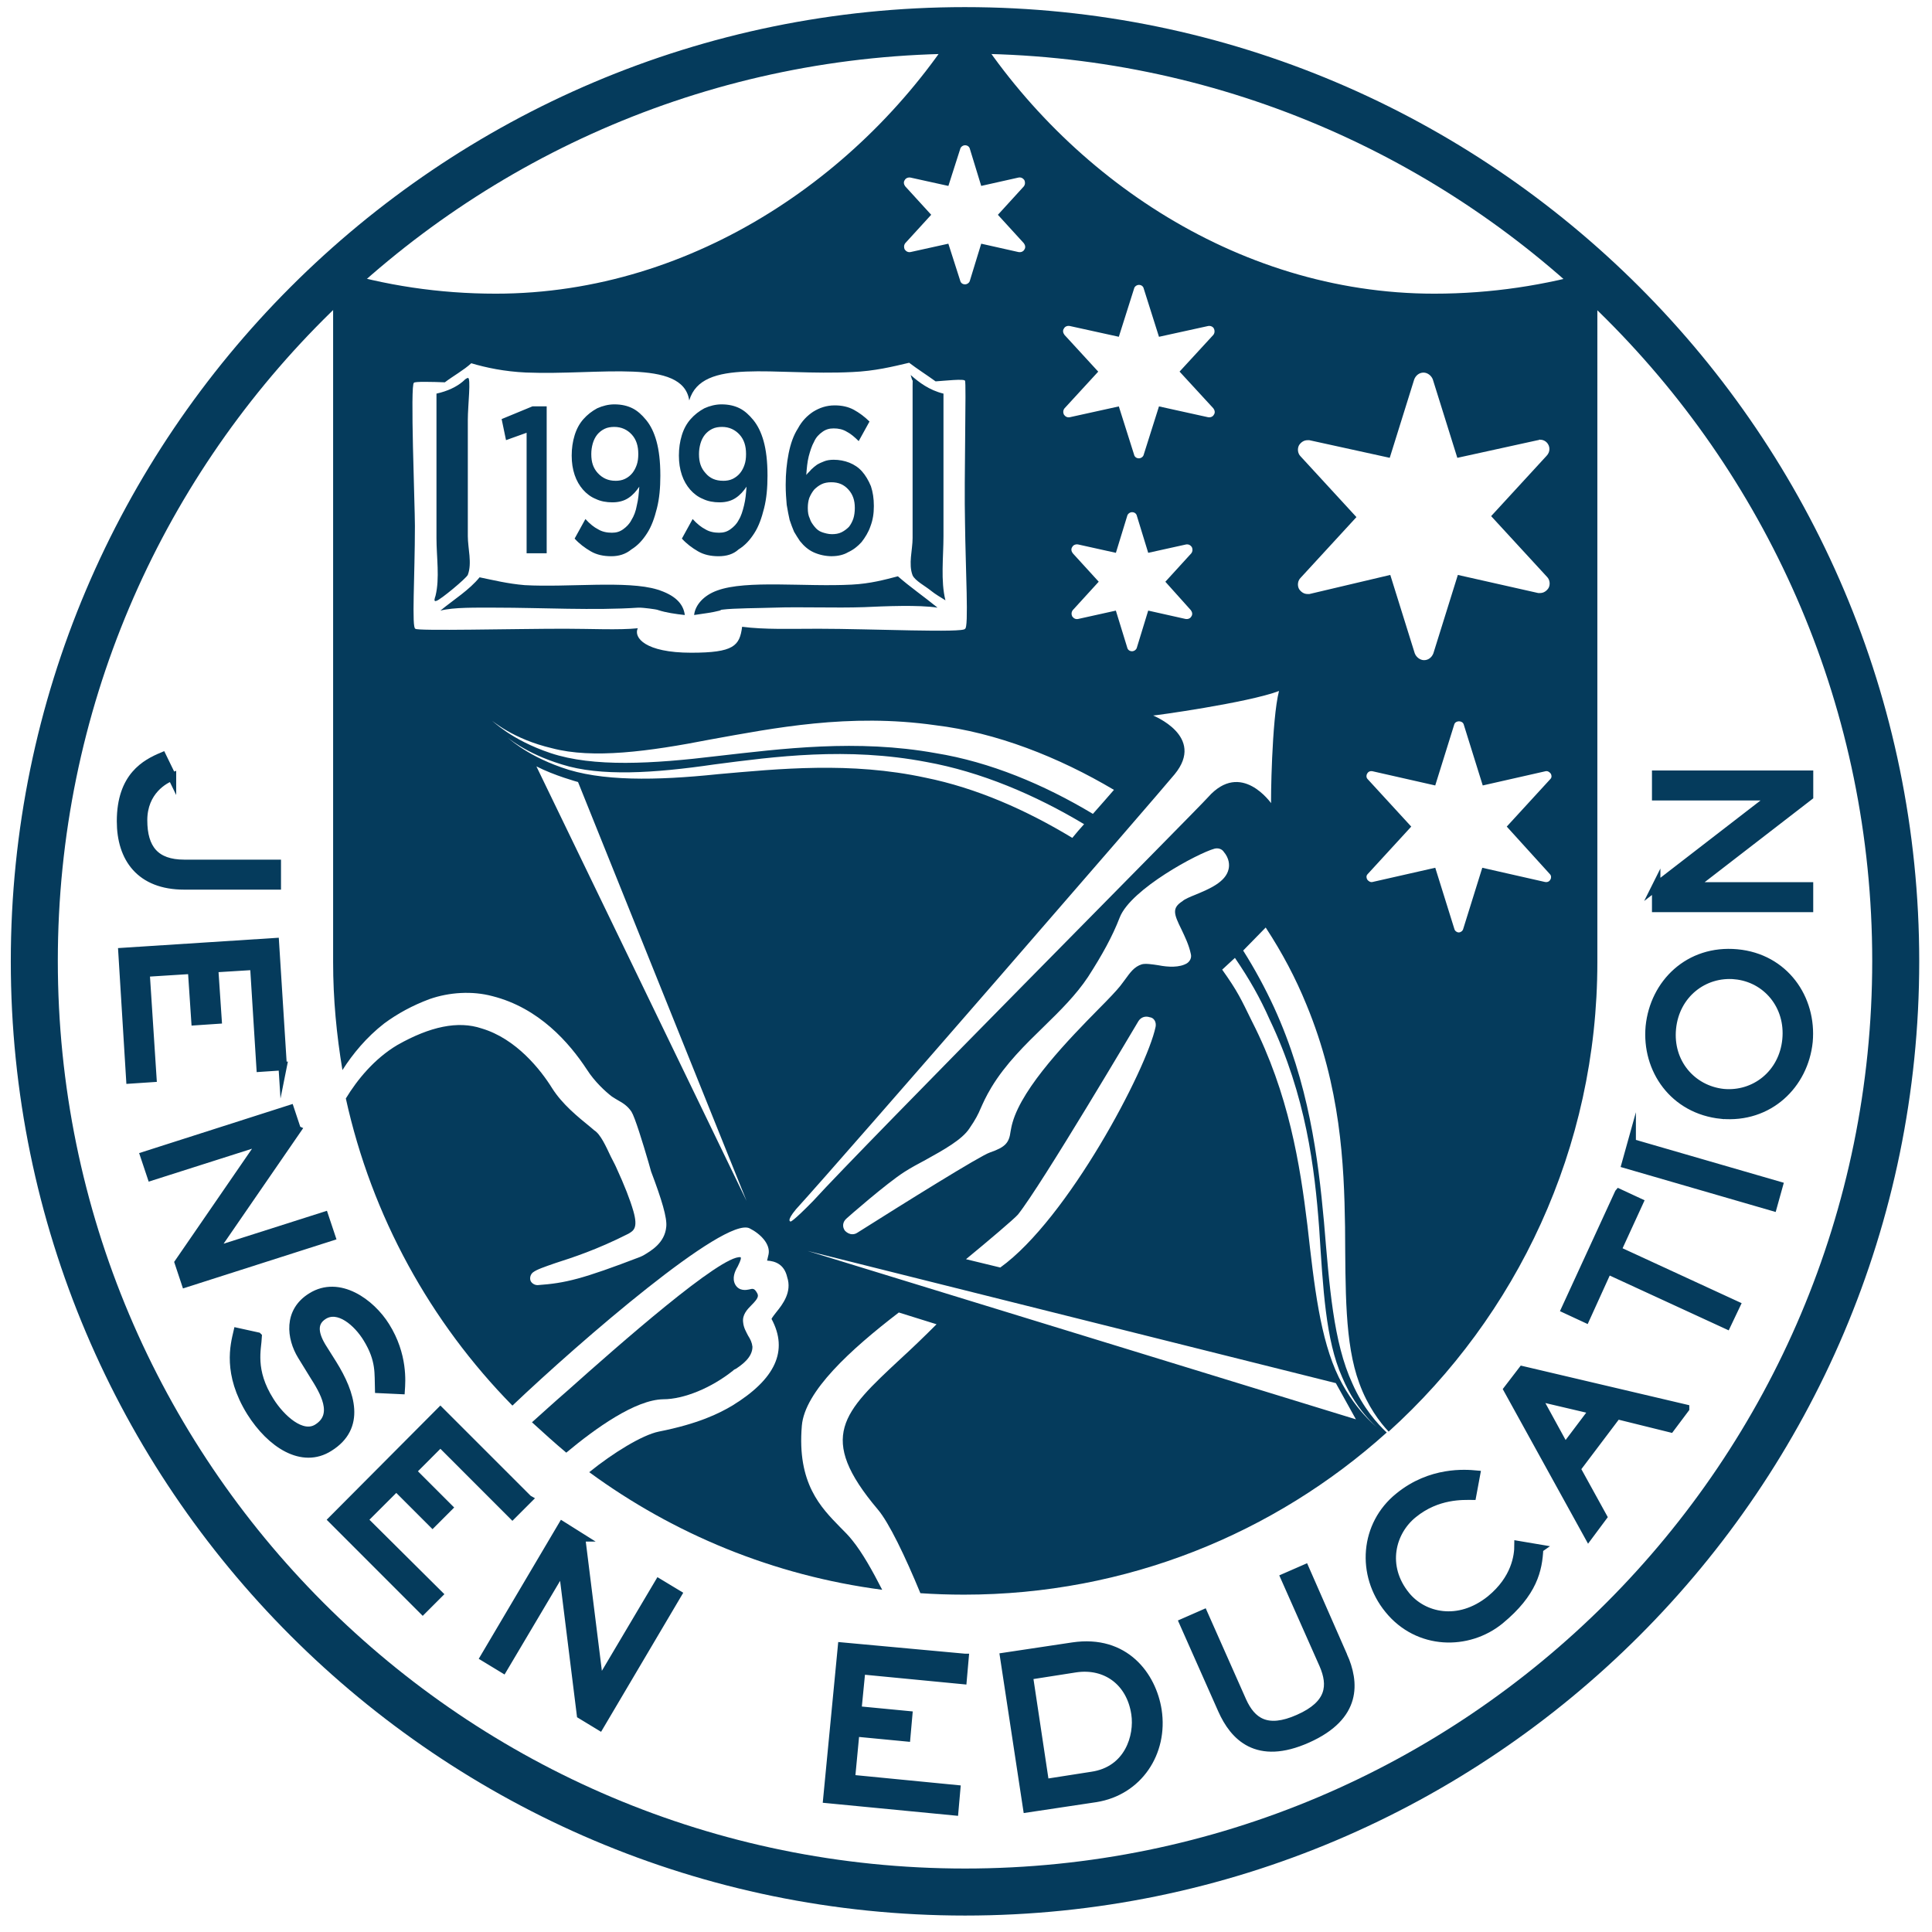 <svg xmlns="http://www.w3.org/2000/svg" width="114.51" height="114.51" viewBox="0 0 114.51 114.51"><path fill="none" d="M257.12 198.604"/><path fill="#053B5C" d="M57.197 3.18c29.7 0 53.77 24.068 53.77 53.77 0 29.7-24.07 53.798-53.77 53.798s-53.77-24.068-53.77-53.8c0-29.67 24.07-53.768 53.77-53.768m0-2.758C26.015.422.64 25.797.64 56.978c0 31.183 25.376 56.557 56.557 56.557 31.18 0 56.556-25.374 56.556-56.557 0-31.18-25.376-56.556-56.556-56.556z"/><g fill="#053B5C" stroke="#053B5C" stroke-width=".5" stroke-miterlimit="10"><path d="M10.193 46.033c-.436.145-1.713.842-1.713 2.584 0 1.684.726 2.584 2.438 2.584h5.487v1.278h-5.487c-2.613 0-3.745-1.626-3.745-3.804 0-2.67 1.48-3.426 2.44-3.833l.58 1.193zM16.754 63.19l-1.307.088-.378-6.04-2.382.147.205 3.048-1.306.088-.204-3.047-2.758.174.406 6.242-1.305.087-.465-7.55 9.03-.582.464 7.346zM17.596 66.966l-4.937 7.17v.03l6.56-2.09.407 1.22-8.622 2.757-.406-1.22 4.933-7.17v-.03l-6.56 2.09-.407-1.218 8.624-2.76.406 1.22zM15.273 79.22c-.03.724-.436 2 .726 3.83.638 1.016 1.885 2.18 2.815 1.597 1.248-.782.377-2.205-.232-3.163l-.698-1.134c-.64-1.046-.84-2.612.58-3.483 1.627-1.017 3.514.348 4.384 1.742 1.074 1.71.93 3.31.9 3.773l-1.278-.06c-.03-.898.088-1.71-.696-2.99-.58-.958-1.713-1.944-2.613-1.363-.58.376-.61.986-.086 1.857l.64 1.017c1.102 1.77 1.712 3.745-.204 4.937-1.598 1.018-3.456-.203-4.645-2.09-1.423-2.294-.958-3.98-.784-4.733l1.19.262zM31.3 88.856l-.93.93-4.268-4.27-1.684 1.687 2.148 2.147-.93.93-2.148-2.148-1.945 1.943 4.442 4.413-.93.93-5.34-5.343 6.387-6.416 5.197 5.196zM34.436 91.12l1.074 8.624h.03l3.512-5.922 1.103.666-4.616 7.812-1.104-.67-1.075-8.65h-.028l-3.513 5.923-1.104-.67 4.615-7.808 1.106.695zM57.167 98.263l-.115 1.307-6.01-.58-.233 2.382 3.018.29-.116 1.305-3.02-.29-.262 2.76 6.243.61-.115 1.305-7.52-.727.87-9.03 7.26.668zM63.584 97.594c3.106-.462 4.703 1.744 5.02 3.777.38 2.496-1.13 4.79-3.656 5.195l-4.064.61-1.364-8.972 4.064-.61zM60.97 99.31l.96 6.385 2.786-.435c2.178-.318 2.787-2.352 2.584-3.687-.29-1.917-1.77-2.96-3.542-2.7l-2.787.436zM79.61 98.146c.696 1.568.87 3.572-2.12 4.907s-4.354-.146-5.052-1.712l-2.293-5.167 1.19-.522 2.293 5.17c.552 1.217 1.452 1.886 3.34 1.044 1.916-.844 2.003-1.975 1.478-3.195l-2.293-5.17 1.19-.52 2.267 5.166zM91.223 91.79c-.058 1.247-.348 2.61-2.322 4.238-1.885 1.54-4.848 1.51-6.59-.64-1.684-2.06-1.452-5.022.61-6.676 1.888-1.54 3.948-1.366 4.558-1.31l-.232 1.25c-.52 0-2.06-.086-3.483 1.073-1.306 1.046-1.858 3.108-.436 4.85 1.017 1.247 3.106 1.77 5.02.23 1.483-1.218 1.657-2.582 1.657-3.222l1.22.206zM99.875 83.487l-.87 1.16-3.165-.783-2.41 3.192 1.568 2.846-.843 1.133-4.79-8.682.87-1.134 9.64 2.267zm-8.768-.698l1.654 3.02 1.686-2.237-3.34-.784zM95.955 70.71l1.19.553-1.306 2.845 7.054 3.252-.552 1.16-7.056-3.25-1.306 2.874-1.19-.553 3.165-6.88zM96.71 67.75l8.71 2.524-.348 1.25-8.71-2.527.348-1.248zM102.023 66.066c-2.815-.29-4.47-2.672-4.238-5.227.26-2.557 2.322-4.59 5.168-4.327 2.815.26 4.47 2.67 4.238 5.226-.26 2.554-2.35 4.587-5.167 4.326zm.813-8.275c-1.858-.173-3.542 1.134-3.745 3.166-.202 2.03 1.19 3.63 3.05 3.832 1.857.175 3.542-1.132 3.745-3.165.202-2.032-1.19-3.657-3.05-3.832zM98.162 52.536l6.88-5.313v-.03h-6.88v-1.276h9.06v1.277l-6.882 5.314v.028h6.88v1.278h-9.058v-1.278z"/></g><g fill="#053B5C"><path d="M31.212 25.65l-1.22.437-.26-1.248 1.83-.756h.84v8.71h-1.19V25.65zM36.235 32.968c-.466 0-.872-.087-1.22-.29-.347-.204-.667-.436-.957-.755l.64-1.16c.26.29.52.492.754.61.232.144.523.202.813.202.262 0 .464-.058.667-.203.203-.146.377-.32.494-.552.145-.23.26-.522.32-.87.086-.35.116-.698.145-1.105-.174.26-.377.494-.638.667-.26.175-.58.262-.96.262-.347 0-.696-.06-.985-.203-.29-.115-.552-.318-.755-.55-.203-.233-.377-.523-.494-.872-.117-.348-.174-.726-.174-1.132v-.03c0-.406.057-.812.174-1.19s.29-.696.523-.957c.233-.263.495-.466.813-.64.32-.145.668-.233 1.017-.233.436 0 .785.088 1.075.233.29.145.55.377.812.696.262.32.465.727.61 1.25.145.522.23 1.19.23 2.032v.03c0 .696-.056 1.334-.202 1.915-.145.58-.32 1.074-.582 1.48-.26.407-.55.727-.928.96-.35.29-.755.405-1.19.405zm.232-4.47c.203 0 .406-.03.58-.117.175-.086.32-.202.437-.348.115-.145.202-.32.26-.494.058-.174.087-.377.087-.61V26.9c0-.464-.116-.842-.376-1.133-.26-.29-.61-.464-1.046-.464-.203 0-.406.03-.58.116-.175.086-.32.203-.437.347-.114.146-.202.32-.26.523-.057.203-.086.407-.086.61v.028c0 .465.116.813.377 1.104.292.32.64.465 1.047.465zM42.593 32.968c-.464 0-.87-.087-1.22-.29-.35-.204-.667-.436-.958-.755l.638-1.16c.262.29.523.492.755.61.232.144.522.202.813.202.26 0 .465-.058.668-.203.203-.146.377-.32.494-.552.145-.23.232-.522.318-.87.087-.35.117-.698.146-1.105-.174.26-.378.494-.64.667-.26.175-.58.262-.957.262-.35 0-.697-.06-.988-.203-.29-.115-.552-.318-.755-.55-.203-.233-.378-.523-.494-.872-.117-.348-.174-.726-.174-1.132v-.03c0-.406.056-.812.173-1.19.115-.376.29-.696.523-.957.232-.263.494-.466.812-.64.32-.145.67-.233 1.017-.233.435 0 .784.088 1.074.233.29.145.55.377.812.696.26.32.464.727.61 1.25.145.522.23 1.19.23 2.032v.03c0 .696-.056 1.334-.202 1.915-.145.58-.318 1.074-.58 1.48-.26.407-.552.727-.93.96-.316.29-.722.405-1.187.405zm.26-4.47c.204 0 .407-.03.58-.117s.32-.202.437-.348c.117-.145.204-.32.26-.494.06-.174.088-.377.088-.61V26.9c0-.464-.117-.842-.378-1.133-.262-.29-.61-.464-1.044-.464-.203 0-.406.03-.58.116-.175.086-.32.203-.437.347-.117.146-.204.32-.263.523-.057.203-.086.407-.086.61v.028c0 .465.116.813.378 1.104.262.32.61.465 1.046.465zM49.328 32.968c-.406 0-.784-.087-1.103-.232-.32-.146-.582-.378-.813-.667-.116-.176-.232-.35-.348-.553-.088-.203-.174-.436-.262-.697-.06-.26-.115-.55-.174-.9-.03-.348-.06-.726-.06-1.16v-.03c0-.667.06-1.277.175-1.858.117-.58.29-1.074.552-1.48.232-.436.55-.755.9-.987.377-.232.784-.377 1.278-.377.436 0 .812.087 1.132.26.318.175.638.407.93.698l-.64 1.16c-.233-.23-.465-.434-.696-.55-.234-.146-.495-.203-.785-.203-.262 0-.465.058-.667.203-.205.145-.378.32-.494.58-.146.263-.232.552-.32.872-.087.35-.115.697-.145 1.104.085-.116.202-.203.29-.32.116-.115.23-.203.348-.29.145-.087.29-.145.435-.203.146-.06.35-.088.552-.088.32 0 .638.058.93.174.29.116.55.29.754.523.202.23.376.52.522.87.115.35.174.726.174 1.16v.03c0 .436-.06.813-.203 1.19-.117.35-.32.668-.523.93-.232.26-.494.463-.813.61-.232.14-.58.228-.93.228zm-.03-1.307c.206 0 .41-.027.583-.115.175-.087.32-.203.436-.32.116-.145.203-.32.262-.493.057-.174.086-.406.086-.61v-.03c0-.434-.115-.783-.376-1.073-.262-.292-.58-.437-1.016-.437-.204 0-.407.03-.58.116-.176.086-.32.203-.436.32-.117.145-.205.29-.29.492-.06.175-.088.377-.088.58v.03c0 .232.03.436.117.61.057.203.174.348.29.494.117.146.26.26.437.32.17.058.374.115.577.115z"/></g><path fill="#053B5C" d="M55.92 23.33v8.447c0 1.25-.175 2.643.116 3.804-.32-.202-.582-.348-.872-.58-.318-.262-.928-.58-1.074-.9-.26-.668 0-1.51 0-2.207v-9.03c0-.957.117.233-.115-.638.493.436 1.102.9 1.944 1.104zM55.57 36.016c-1.102-.174-3.135-.087-4.354-.03-1.77.06-3.687-.028-5.37.03-.872.03-2.353.03-3.02.116-.204.03 0 0-.175.06-.434.115-.928.173-1.51.26.06-.58.553-1.16 1.366-1.452 1.742-.64 5.226-.203 7.983-.35 1.103-.057 1.945-.29 2.728-.493.727.64 1.57 1.22 2.352 1.86zM28.425 34.217c.843.174 1.655.377 2.67.464 2.556.146 6.07-.29 7.868.262 1.017.32 1.538.813 1.626 1.51-.552-.06-1.133-.146-1.568-.29-.117-.06-.958-.147-1.075-.147h-.115c-2.584.175-5.777 0-8.42 0-1.218 0-2.497-.03-3.31.175.813-.667 1.712-1.22 2.323-1.973zM25.812 35.32c.26-1.046.058-2.294.058-3.427V23.33c.668-.147 1.19-.407 1.538-.698.117-.087.146-.174.32-.232.203-.06 0 1.655 0 2.468v6.91c0 .725.262 1.596 0 2.293-.087.204-1.625 1.482-1.858 1.54-.203.087-.087-.203-.058-.29z"/><g fill="#053B5C"><path d="M85.01 17.406c-11.874 0-22.21-7.287-27.813-16.578-5.603 9.29-15.97 16.578-27.813 16.578-3.368 0-6.59-.493-9.64-1.423v41.053c0 2.178.204 4.297.552 6.388.61-.96 1.424-1.945 2.47-2.76.783-.58 1.683-1.073 2.698-1.45 1.163-.406 2.527-.493 3.717-.174 2.76.695 4.558 2.757 5.604 4.353.464.726 1.103 1.307 1.48 1.597.146.087.263.174.378.232.26.145.552.32.784.668.203.32.667 1.828 1.015 3.02l.147.522c.638 1.684.958 2.758.9 3.28-.087.958-.9 1.423-1.337 1.684l-.115.06c-.03 0-.06.028-.06.028-3.482 1.336-4.47 1.567-6.096 1.684h-.03c-.174 0-.348-.116-.406-.26-.06-.176 0-.38.145-.495.232-.175.668-.32 1.335-.552.987-.318 2.438-.782 4.326-1.74.29-.175.58-.32.29-1.336-.202-.696-.52-1.51-1.014-2.585-.088-.204-.205-.406-.32-.64-.29-.61-.61-1.335-.988-1.567l-.203-.174c-.785-.64-1.685-1.365-2.293-2.323-.667-1.074-2.12-2.933-4.182-3.542-1.392-.465-3.048-.116-4.993.986-1.366.814-2.38 2.063-3.05 3.166 1.54 6.997 5.023 13.268 9.873 18.204 4.063-3.86 12.57-11.207 14.05-10.51.64.318 1.25.93 1.133 1.538-.03.146-.06.262-.088.378.464.028 1.017.203 1.192.986.29.87-.262 1.598-.64 2.062-.088.115-.232.29-.29.406 1.015 1.888.23 3.57-2.324 5.14-.783.464-2.002 1.074-4.354 1.54-.988.2-2.73 1.275-4.125 2.406 4.994 3.66 10.917 6.128 17.363 6.97-.582-1.134-1.163-2.18-1.772-2.933-.203-.26-.464-.523-.726-.783-1.132-1.162-2.555-2.585-2.264-6.012.174-2.03 2.873-4.5 5.748-6.707l2.236.698c-.755.757-1.48 1.452-2.148 2.062-3.397 3.164-4.965 4.616-1.335 8.913.667.783 1.626 2.787 2.525 4.964.842.058 1.713.087 2.584.087 9.64 0 18.407-3.628 25.056-9.61-.553-.52-1.395-1.45-2.033-2.9-1.133-2.44-1.365-5.78-1.686-9.583-.348-3.802-.9-8.216-2.96-12.716-.523-1.132-1.133-2.264-1.83-3.367l1.336-1.365c.987 1.51 1.77 2.99 2.41 4.56 2.033 4.905 2.236 9.435 2.293 13.18.03 3.746-.027 6.91.842 9.263.493 1.364 1.22 2.322 1.742 2.875 7.578-6.854 12.37-16.782 12.37-27.815V16.012c-3.076.9-6.3 1.394-9.666 1.394zm-21.92 2.44c-.087-.117-.116-.262-.028-.378.057-.116.203-.174.348-.145l2.903.638.9-2.844c.028-.146.175-.232.29-.232.146 0 .262.087.29.232l.9 2.845 2.903-.637c.146-.03.29.03.35.145s.057.26-.03.377l-2.003 2.178 2.004 2.178c.086.117.115.262.028.378-.058.116-.203.175-.35.146l-2.902-.64-.9 2.846c-.028.146-.173.232-.29.232-.145 0-.262-.087-.29-.232l-.9-2.845-2.903.64c-.145.028-.262-.03-.348-.147-.06-.116-.06-.26.03-.377l2-2.177-2-2.178zm7.49 16.316c.087.116.116.26.03.377-.06.115-.203.174-.35.145l-2.206-.494-.667 2.178c-.03.145-.174.232-.29.232-.146 0-.262-.087-.29-.232l-.67-2.177-2.235.495c-.145.03-.26-.03-.348-.146-.06-.117-.06-.262.03-.378l1.537-1.684-1.537-1.684c-.088-.116-.116-.26-.03-.377.06-.116.204-.174.35-.146l2.235.495.668-2.177c.03-.146.175-.232.29-.232.145 0 .262.087.29.232l.668 2.177 2.235-.494c.145-.028.26.03.348.147.058.116.058.26-.03.377l-1.537 1.684 1.51 1.684zM53.656 11.048c-.088-.116-.117-.26-.03-.377.06-.114.204-.173.35-.144l2.235.493.697-2.178c.03-.146.174-.232.29-.232.146 0 .262.087.292.232l.667 2.177 2.205-.494c.146-.03.262.03.35.145.057.117.057.263-.03.378l-1.537 1.684 1.538 1.684c.086.116.115.26.03.377-.06.116-.204.175-.35.146l-2.206-.495-.668 2.178c-.03.146-.176.232-.292.232-.145 0-.262-.087-.29-.232l-.698-2.178-2.235.494c-.146.028-.262-.03-.35-.147-.058-.116-.058-.26.03-.377l1.538-1.684-1.538-1.684zM24.622 37.265c-.232 0-.03-3.136-.03-6.097 0-1.22-.29-8.478-.056-8.478 0-.087 1.103-.058 1.83-.03.493-.376 1.13-.725 1.566-1.13.87.26 1.975.493 3.25.55 4.356.175 9.292-.87 9.67 1.655.754-2.555 5.022-1.45 9.667-1.684 1.335-.058 2.38-.318 3.367-.55.494.377 1.046.725 1.567 1.103.494-.03 1.743-.174 1.743-.03.087 0-.06 5.895 0 8.362.03 2.758.232 6.33 0 6.33 0 .26-5.632 0-8.682 0-1.683 0-3.193.057-4.528-.117-.146 1.132-.494 1.538-3.02 1.538-2.73 0-3.426-.9-3.165-1.45-1.103.115-2.816.028-4.326.028-2.96 0-8.854.146-8.854 0zm4.5 5.43c.088.027 1.25 1.102 3.6 1.654 2.41.637 5.69.202 9.408-.524 3.716-.667 8.187-1.568 13.296-.842 3.63.435 7.316 1.887 10.598 3.833-.377.436-.783.9-1.248 1.423-2.903-1.743-6.098-3.078-9.32-3.6-4.674-.843-9.116-.262-12.948.173-3.833.465-7.346.668-9.87-.174-2.355-.785-3.43-1.917-3.516-1.946zm2.67 2.728c1.075.552 2.468.928 2.468.928l9.988 24.825-12.455-25.752zm10.743.465c-3.63.377-6.94.436-9.262-.406-2.235-.784-3.222-1.83-3.31-1.858.06.03 1.132 1.016 3.34 1.685 2.292.724 5.457.52 9.028 0 3.57-.466 7.87-1.046 12.573-.147 3.223.58 6.444 1.945 9.35 3.687-.233.262-.466.523-.698.813-2.73-1.655-5.69-2.96-8.71-3.57-4.443-.96-8.68-.525-12.31-.205zm5.312 28.25l31.328 7.84s.842 1.51 1.19 2.146l-32.518-9.987zm22.18-19.047c.204.437.437.9.554 1.452.06.232-.058.436-.23.552-.437.26-1.105.232-1.686.117-.377-.058-.755-.116-.987-.058-.463.145-.695.494-1.015.93-.088.115-.176.23-.262.348-.232.29-.67.755-1.308 1.394-1.684 1.713-4.47 4.56-5.08 6.707-.06.204-.088.378-.116.523-.087.667-.29.93-1.22 1.25-.55.173-5.11 3.018-7.867 4.76-.09.058-.176.087-.292.087-.174 0-.318-.087-.435-.203-.174-.232-.145-.522.087-.726.086-.086 2.38-2.09 3.425-2.758.406-.262.843-.493 1.278-.726 1.045-.58 2.15-1.19 2.584-1.858.377-.55.52-.84.668-1.19.145-.32.29-.667.638-1.248.843-1.394 2.003-2.526 3.107-3.6.987-.96 1.916-1.887 2.612-2.933.842-1.306 1.452-2.41 1.888-3.542.667-1.683 4.645-3.803 5.603-4.064.203-.058.436 0 .553.175.348.407.348.812.29 1.045-.175.756-1.132 1.162-1.975 1.51-.29.116-.637.26-.754.377-.638.407-.52.755-.058 1.684zM68.49 60.87c-.522 2.497-5.197 11.382-9.203 14.256l-2.032-.493c1.306-1.073 2.846-2.38 3.076-2.642 1.397-1.742 7.087-11.38 7.144-11.468.146-.232.406-.32.668-.232.26.03.407.29.348.58zm6.765-.435c2.148 4.5 2.67 8.797 2.933 12.37.232 3.57.377 6.618 1.364 8.826.9 2.146 2.293 3.163 2.352 3.222-.06-.088-1.48-1.046-2.555-3.223-1.105-2.268-1.453-5.402-1.858-9.003-.436-3.6-1.104-7.81-3.28-12.078-.67-1.365-.844-1.772-1.772-3.078l.755-.697c.87 1.277 1.48 2.352 2.06 3.658zm.087-12.832c0 .03-1.77-2.583-3.745-.347-.64.726-20.47 20.7-23.4 23.923-1.22 1.248-1.335 1.22-1.335 1.22s-.29 0 .318-.727c2.933-3.224 21.543-24.68 22.442-25.782 1.858-2.265-1.307-3.484-1.277-3.484-.03.03 5.633-.754 7.462-1.452-.436 1.684-.494 6.678-.465 6.65zm2.264-12.396h-.115c-.202 0-.376-.116-.493-.29-.115-.204-.088-.494.088-.668l3.31-3.6-3.31-3.6c-.176-.175-.203-.465-.088-.668.117-.174.29-.29.494-.29h.116l4.762 1.044 1.45-4.645c.09-.232.292-.406.554-.406.232 0 .464.175.55.407l1.452 4.645 4.762-1.045c.03 0 .06 0 .087-.03h.06c.318 0 .55.262.55.553 0 .145-.058.29-.173.407l-3.282 3.57 3.312 3.6c.174.175.203.465.086.668-.115.174-.29.29-.493.29h-.116l-4.762-1.073-1.45 4.645c-.088.232-.29.407-.552.407-.232 0-.466-.175-.553-.407l-1.45-4.645-4.794 1.132zM91.862 51.81c.088.088.088.232.03.32-.06.116-.175.173-.32.145l-3.717-.842-1.132 3.63c-.03.114-.146.202-.262.202-.115 0-.23-.087-.26-.203l-1.133-3.63-3.717.843c-.115.028-.232-.03-.318-.146-.06-.117-.06-.232.027-.32l2.584-2.816-2.585-2.816c-.087-.087-.087-.232-.028-.32.057-.115.174-.174.318-.145l3.717.842 1.132-3.63c.086-.23.464-.23.552 0l1.132 3.63 3.716-.842c.117-.03.232.03.32.146.058.115.058.23-.03.318l-2.583 2.816 2.555 2.816z"/><path d="M43.9 74.515c-1.133-.175-7.288 5.254-10.25 7.897-.87.754-1.566 1.394-2.12 1.887.668.607 1.336 1.218 2.033 1.8 1.743-1.453 4.094-3.136 5.75-3.165 1.217 0 2.844-.67 4.12-1.686.03-.03.088-.086.175-.114.35-.234.99-.67.99-1.31-.03-.26-.118-.435-.262-.666-.117-.233-.262-.464-.29-.785-.06-.435.23-.755.493-1.016.376-.378.435-.523.347-.697-.174-.32-.26-.29-.494-.232-.145.03-.58.116-.813-.29-.203-.377-.028-.783.146-1.074.202-.407.202-.494.173-.55z"/></g></svg>